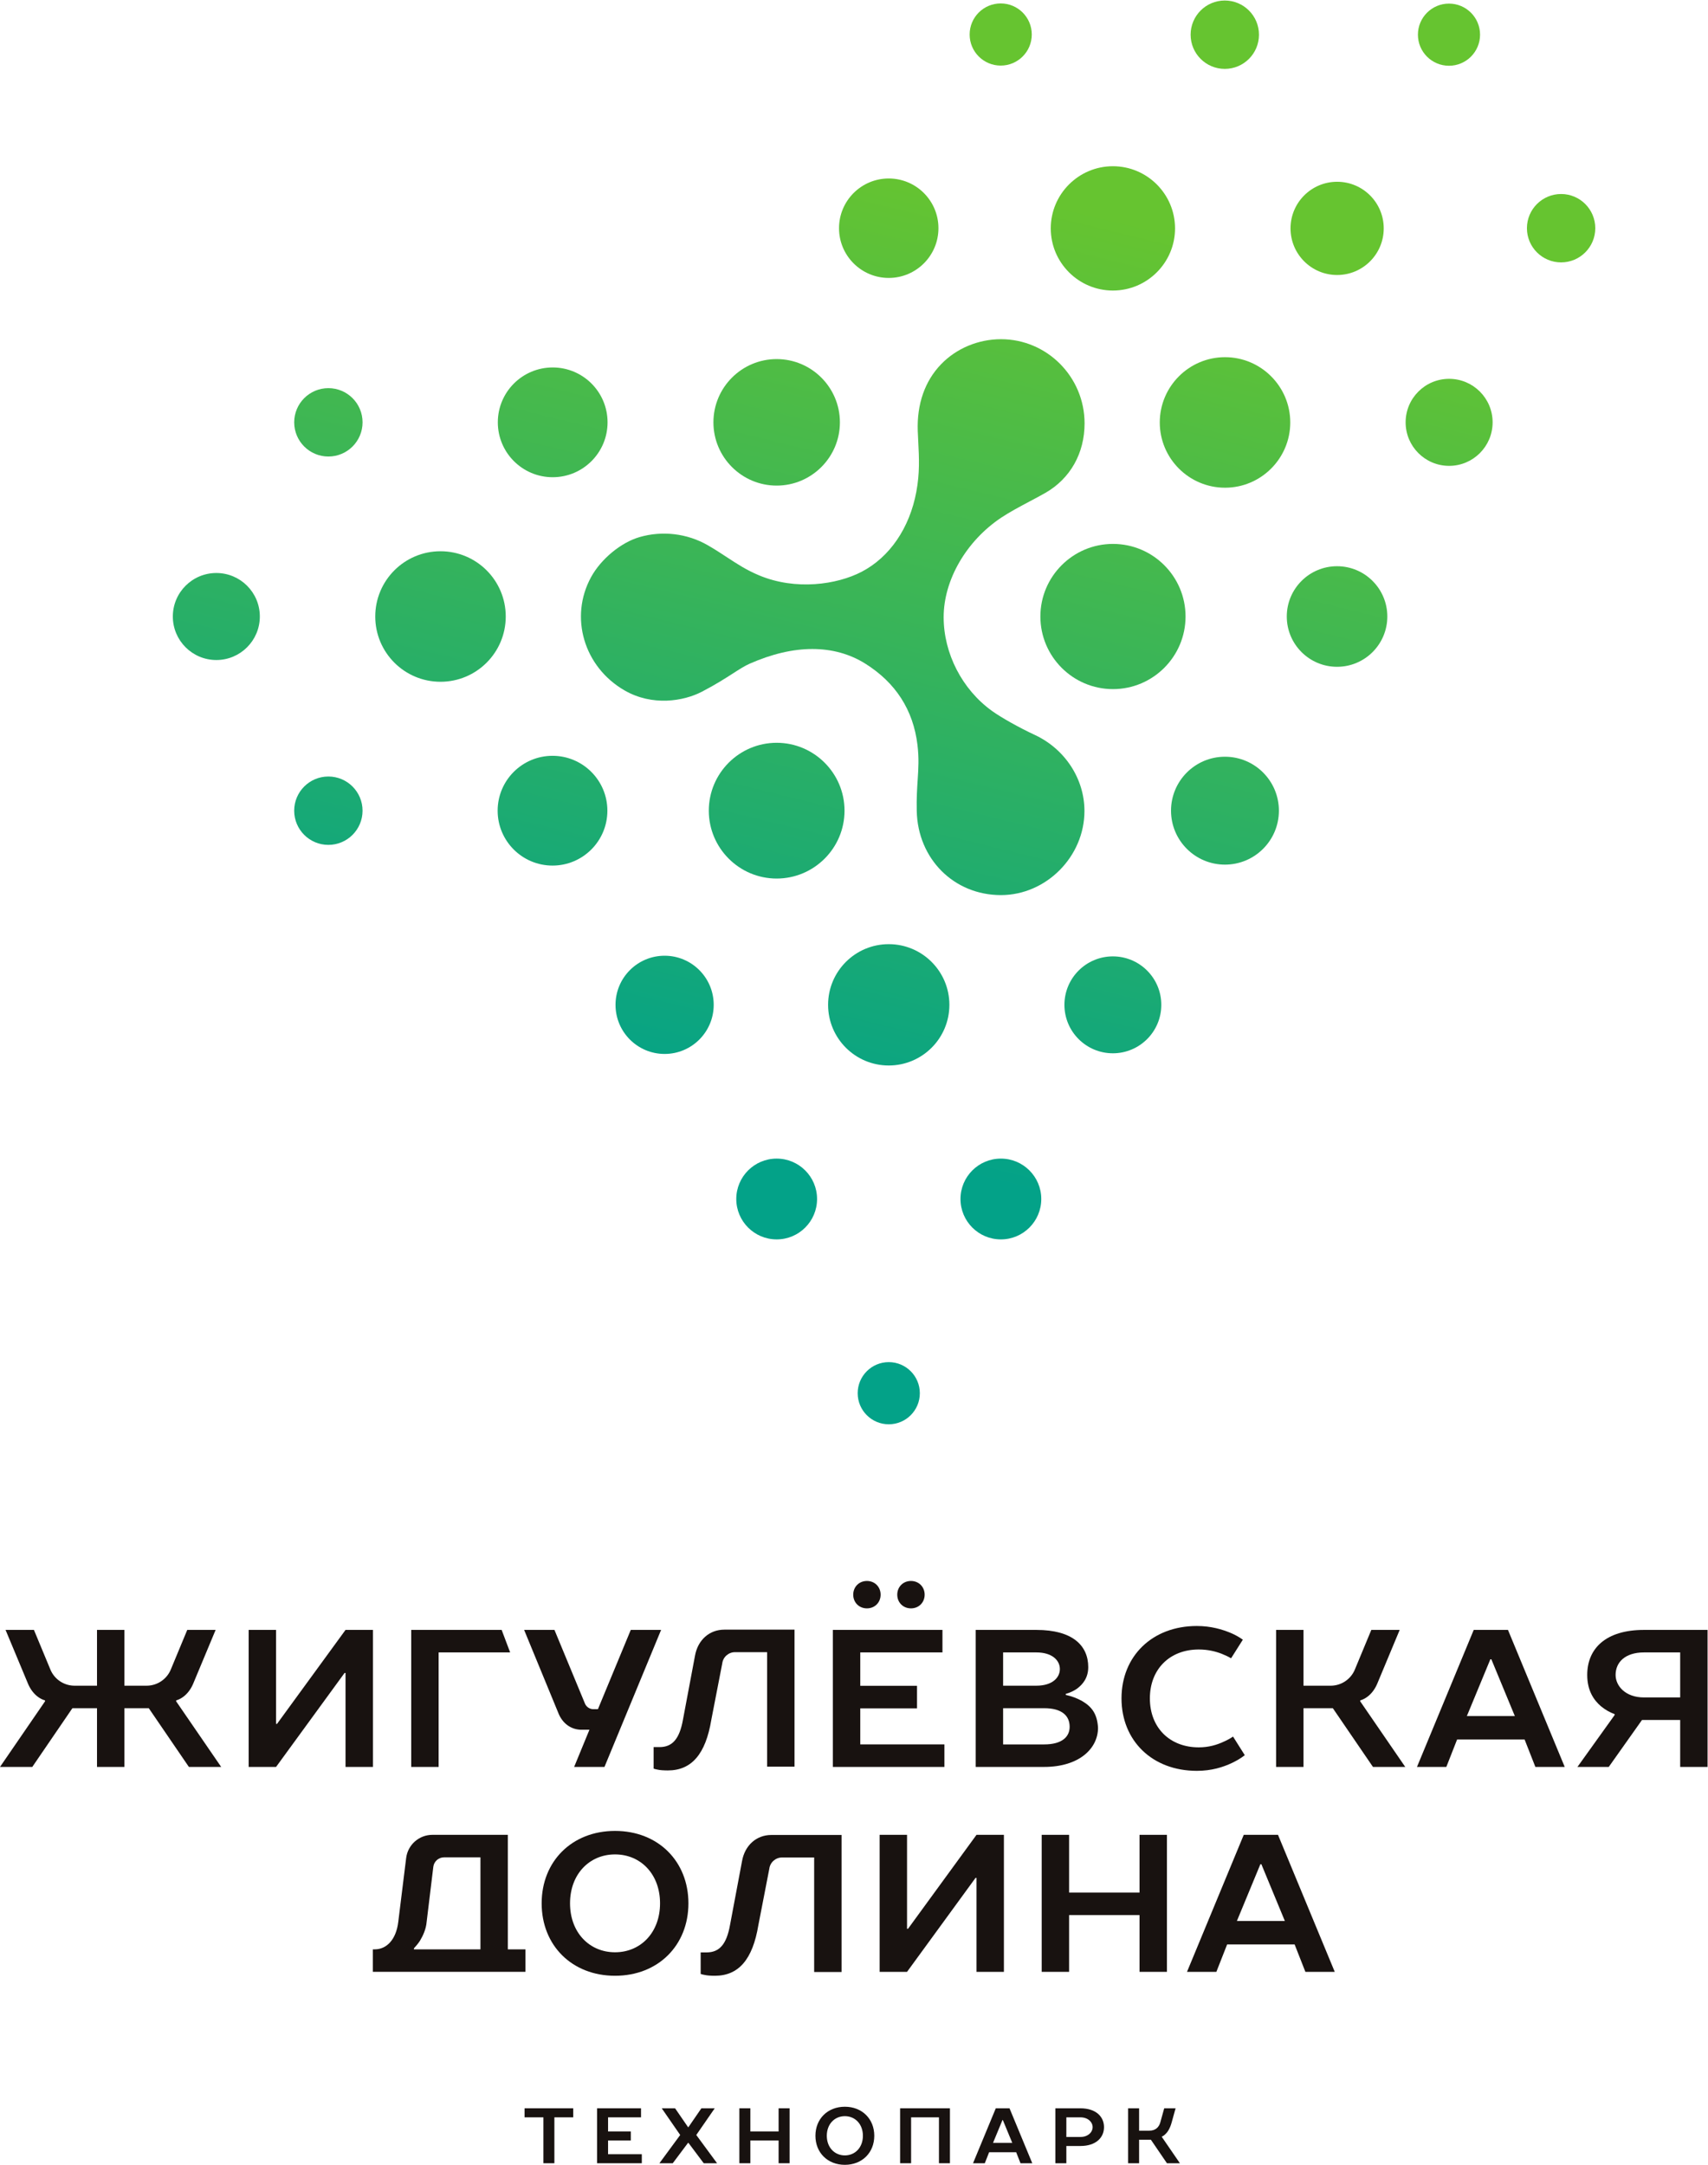 <svg xmlns="http://www.w3.org/2000/svg" viewBox="0 0 270.413 342.64" height="342.64" width="270.413" xml:space="preserve" id="svg2" version="1.1"><defs id="defs6"><linearGradient id="linearGradient26" spreadMethod="pad" gradientTransform="scale(1149.477 -1149.477) rotate(-76.396 -.327 -1.005)" gradientUnits="userSpaceOnUse" y2="0" x2="1" y1="0" x1="0"><stop id="stop22" offset="0" stop-opacity="1" stop-color="#03a288"/><stop id="stop24" offset="1" stop-opacity="1" stop-color="#66c430"/></linearGradient><linearGradient id="linearGradient42" spreadMethod="pad" gradientTransform="scale(1149.477 -1149.477) rotate(-76.396 -.059 -1.216)" gradientUnits="userSpaceOnUse" y2="0" x2="1" y1="0" x1="0"><stop id="stop38" offset="0" stop-opacity="1" stop-color="#03a288"/><stop id="stop40" offset="1" stop-opacity="1" stop-color="#66c430"/></linearGradient><linearGradient id="linearGradient58" spreadMethod="pad" gradientTransform="scale(1149.477 -1149.477) rotate(-76.396 -.714 -.7)" gradientUnits="userSpaceOnUse" y2="0" x2="1" y1="0" x1="0"><stop id="stop54" offset="0" stop-opacity="1" stop-color="#03a288"/><stop id="stop56" offset="1" stop-opacity="1" stop-color="#66c430"/></linearGradient><linearGradient id="linearGradient74" spreadMethod="pad" gradientTransform="scale(1149.477 -1149.477) rotate(-76.396 -.368 -.972)" gradientUnits="userSpaceOnUse" y2="0" x2="1" y1="0" x1="0"><stop id="stop70" offset="0" stop-opacity="1" stop-color="#03a288"/><stop id="stop72" offset="1" stop-opacity="1" stop-color="#66c430"/></linearGradient><linearGradient id="linearGradient90" spreadMethod="pad" gradientTransform="scale(1149.477 -1149.477) rotate(-76.396 -.267 -1.052)" gradientUnits="userSpaceOnUse" y2="0" x2="1" y1="0" x1="0"><stop id="stop86" offset="0" stop-opacity="1" stop-color="#03a288"/><stop id="stop88" offset="1" stop-opacity="1" stop-color="#66c430"/></linearGradient><linearGradient id="linearGradient106" spreadMethod="pad" gradientTransform="scale(1149.477 -1149.477) rotate(-76.396 -.165 -1.132)" gradientUnits="userSpaceOnUse" y2="0" x2="1" y1="0" x1="0"><stop id="stop102" offset="0" stop-opacity="1" stop-color="#03a288"/><stop id="stop104" offset="1" stop-opacity="1" stop-color="#66c430"/></linearGradient><linearGradient id="linearGradient122" spreadMethod="pad" gradientTransform="scale(1149.477 -1149.477) rotate(-76.396 -.673 -.733)" gradientUnits="userSpaceOnUse" y2="0" x2="1" y1="0" x1="0"><stop id="stop118" offset="0" stop-opacity="1" stop-color="#03a288"/><stop id="stop120" offset="1" stop-opacity="1" stop-color="#66c430"/></linearGradient><linearGradient id="linearGradient138" spreadMethod="pad" gradientTransform="scale(1149.477 -1149.477) rotate(-76.396 -.613 -.78)" gradientUnits="userSpaceOnUse" y2="0" x2="1" y1="0" x1="0"><stop id="stop134" offset="0" stop-opacity="1" stop-color="#03a288"/><stop id="stop136" offset="1" stop-opacity="1" stop-color="#66c430"/></linearGradient><linearGradient id="linearGradient154" spreadMethod="pad" gradientTransform="scale(1149.477 -1149.477) rotate(-76.396 -.345 -.99)" gradientUnits="userSpaceOnUse" y2="0" x2="1" y1="0" x1="0"><stop id="stop150" offset="0" stop-opacity="1" stop-color="#03a288"/><stop id="stop152" offset="1" stop-opacity="1" stop-color="#66c430"/></linearGradient><linearGradient id="linearGradient170" spreadMethod="pad" gradientTransform="scale(1149.477 -1149.477) rotate(-76.396 -.571 -.812)" gradientUnits="userSpaceOnUse" y2="0" x2="1" y1="0" x1="0"><stop id="stop166" offset="0" stop-opacity="1" stop-color="#03a288"/><stop id="stop168" offset="1" stop-opacity="1" stop-color="#66c430"/></linearGradient><linearGradient id="linearGradient186" spreadMethod="pad" gradientTransform="scale(1149.477 -1149.477) rotate(-76.396 -.225 -1.085)" gradientUnits="userSpaceOnUse" y2="0" x2="1" y1="0" x1="0"><stop id="stop182" offset="0" stop-opacity="1" stop-color="#03a288"/><stop id="stop184" offset="1" stop-opacity="1" stop-color="#66c430"/></linearGradient><linearGradient id="linearGradient202" spreadMethod="pad" gradientTransform="scale(1149.477 -1149.477) rotate(-76.396 -.142 -1.15)" gradientUnits="userSpaceOnUse" y2="0" x2="1" y1="0" x1="0"><stop id="stop198" offset="0" stop-opacity="1" stop-color="#03a288"/><stop id="stop200" offset="1" stop-opacity="1" stop-color="#66c430"/></linearGradient><linearGradient id="linearGradient218" spreadMethod="pad" gradientTransform="scale(1149.477 -1149.477) rotate(-76.396 -.1 -1.183)" gradientUnits="userSpaceOnUse" y2="0" x2="1" y1="0" x1="0"><stop id="stop214" offset="0" stop-opacity="1" stop-color="#03a288"/><stop id="stop216" offset="1" stop-opacity="1" stop-color="#66c430"/></linearGradient><linearGradient id="linearGradient234" spreadMethod="pad" gradientTransform="scale(1149.477 -1149.477) rotate(-76.396 -.202 -1.103)" gradientUnits="userSpaceOnUse" y2="0" x2="1" y1="0" x1="0"><stop id="stop230" offset="0" stop-opacity="1" stop-color="#03a288"/><stop id="stop232" offset="1" stop-opacity="1" stop-color="#66c430"/></linearGradient><linearGradient id="linearGradient250" spreadMethod="pad" gradientTransform="scale(1149.477 -1149.477) rotate(-76.396 -.387 -.958)" gradientUnits="userSpaceOnUse" y2="0" x2="1" y1="0" x1="0"><stop id="stop246" offset="0" stop-opacity="1" stop-color="#03a288"/><stop id="stop248" offset="1" stop-opacity="1" stop-color="#66c430"/></linearGradient><linearGradient id="linearGradient266" spreadMethod="pad" gradientTransform="scale(1149.477 -1149.477) rotate(-76.396 0 -1.263)" gradientUnits="userSpaceOnUse" y2="0" x2="1" y1="0" x1="0"><stop id="stop262" offset="0" stop-opacity="1" stop-color="#03a288"/><stop id="stop264" offset="1" stop-opacity="1" stop-color="#66c430"/></linearGradient><linearGradient id="linearGradient282" spreadMethod="pad" gradientTransform="scale(1149.477 -1149.477) rotate(-76.396 -.04 -1.23)" gradientUnits="userSpaceOnUse" y2="0" x2="1" y1="0" x1="0"><stop id="stop278" offset="0" stop-opacity="1" stop-color="#03a288"/><stop id="stop280" offset="1" stop-opacity="1" stop-color="#66c430"/></linearGradient><linearGradient id="linearGradient298" spreadMethod="pad" gradientTransform="scale(1149.477 -1149.477) rotate(-76.396 -.082 -1.197)" gradientUnits="userSpaceOnUse" y2="0" x2="1" y1="0" x1="0"><stop id="stop294" offset="0" stop-opacity="1" stop-color="#03a288"/><stop id="stop296" offset="1" stop-opacity="1" stop-color="#66c430"/></linearGradient><linearGradient id="linearGradient314" spreadMethod="pad" gradientTransform="matrix(270.361 1117.23 1117.23 -270.361 1192.43 1162)" gradientUnits="userSpaceOnUse" y2="0" x2="1" y1="0" x1="0"><stop id="stop310" offset="0" stop-opacity="1" stop-color="#03a288"/><stop id="stop312" offset="1" stop-opacity="1" stop-color="#66c430"/></linearGradient><linearGradient id="linearGradient330" spreadMethod="pad" gradientTransform="scale(1149.477 -1149.477) rotate(-76.396 -.53 -.845)" gradientUnits="userSpaceOnUse" y2="0" x2="1" y1="0" x1="0"><stop id="stop326" offset="0" stop-opacity="1" stop-color="#03a288"/><stop id="stop328" offset="1" stop-opacity="1" stop-color="#66c430"/></linearGradient><linearGradient id="linearGradient346" spreadMethod="pad" gradientTransform="scale(1149.477 -1149.477) rotate(-76.396 -.47 -.892)" gradientUnits="userSpaceOnUse" y2="0" x2="1" y1="0" x1="0"><stop id="stop342" offset="0" stop-opacity="1" stop-color="#03a288"/><stop id="stop344" offset="1" stop-opacity="1" stop-color="#66c430"/></linearGradient><linearGradient id="linearGradient362" spreadMethod="pad" gradientTransform="scale(1149.477 -1149.477) rotate(-76.396 .042 -1.295)" gradientUnits="userSpaceOnUse" y2="0" x2="1" y1="0" x1="0"><stop id="stop358" offset="0" stop-opacity="1" stop-color="#03a288"/><stop id="stop360" offset="1" stop-opacity="1" stop-color="#66c430"/></linearGradient><linearGradient id="linearGradient378" spreadMethod="pad" gradientTransform="scale(1149.477 -1149.477) rotate(-76.396 -.306 -1.021)" gradientUnits="userSpaceOnUse" y2="0" x2="1" y1="0" x1="0"><stop id="stop374" offset="0" stop-opacity="1" stop-color="#03a288"/><stop id="stop376" offset="1" stop-opacity="1" stop-color="#66c430"/></linearGradient><linearGradient id="linearGradient394" spreadMethod="pad" gradientTransform="scale(1149.477 -1149.477) rotate(-76.396 -.304 -1.023)" gradientUnits="userSpaceOnUse" y2="0" x2="1" y1="0" x1="0"><stop id="stop390" offset="0" stop-opacity="1" stop-color="#03a288"/><stop id="stop392" offset="1" stop-opacity="1" stop-color="#66c430"/></linearGradient><linearGradient id="linearGradient410" spreadMethod="pad" gradientTransform="scale(1149.477 -1149.477) rotate(-76.396 -.16 -1.136)" gradientUnits="userSpaceOnUse" y2="0" x2="1" y1="0" x1="0"><stop id="stop406" offset="0" stop-opacity="1" stop-color="#03a288"/><stop id="stop408" offset="1" stop-opacity="1" stop-color="#66c430"/></linearGradient><linearGradient id="linearGradient426" spreadMethod="pad" gradientTransform="scale(1149.477 -1149.477) rotate(-76.396 -.017 -1.248)" gradientUnits="userSpaceOnUse" y2="0" x2="1" y1="0" x1="0"><stop id="stop422" offset="0" stop-opacity="1" stop-color="#03a288"/><stop id="stop424" offset="1" stop-opacity="1" stop-color="#66c430"/></linearGradient><linearGradient id="linearGradient442" spreadMethod="pad" gradientTransform="scale(1149.477 -1149.477) rotate(-76.396 .084 -1.328)" gradientUnits="userSpaceOnUse" y2="0" x2="1" y1="0" x1="0"><stop id="stop438" offset="0" stop-opacity="1" stop-color="#03a288"/><stop id="stop440" offset="1" stop-opacity="1" stop-color="#66c430"/></linearGradient><clipPath id="clipPath20" clipPathUnits="userSpaceOnUse"><path id="path18" d="M1003.05 1607.88c0 44.44-36.155 80.6-80.597 80.6-44.441 0-80.601-36.16-80.601-80.6s36.16-80.6 80.601-80.6c44.442 0 80.597 36.16 80.597 80.6z"/></clipPath><clipPath id="clipPath36" clipPathUnits="userSpaceOnUse"><path id="path34" d="M1588.12 2243.92c30.57 0 55.35 24.78 55.35 55.35s-24.78 55.35-55.35 55.35-55.35-24.78-55.35-55.35 24.78-55.35 55.35-55.35z"/></clipPath><clipPath id="clipPath52" clipPathUnits="userSpaceOnUse"><path id="path50" d="M256.941 1890.08c-28.535 0-51.664-23.13-51.664-51.66 0-28.53 23.129-51.66 51.664-51.66 28.532 0 51.661 23.13 51.661 51.66 0 28.53-23.129 51.66-51.661 51.66z"/></clipPath><clipPath id="clipPath68" clipPathUnits="userSpaceOnUse"><path id="path66" d="M789.367 1435.64c-32.203 0-58.308-26.11-58.308-58.31s26.105-58.31 58.308-58.31 58.305 26.11 58.305 58.31-26.102 58.31-58.305 58.31z"/></clipPath><clipPath id="clipPath84" clipPathUnits="userSpaceOnUse"><path id="path82" d="M922.453 1194.76c-26.492 0-47.973-21.48-47.973-47.97s21.481-47.97 47.973-47.97c26.492 0 47.973 21.48 47.973 47.97s-21.481 47.97-47.973 47.97z"/></clipPath><clipPath id="clipPath100" clipPathUnits="userSpaceOnUse"><path id="path98" d="M1055.59 953.102c-20.38 0-36.91-16.532-36.91-36.911 0-20.382 16.53-36.902 36.91-36.902 20.38 0 36.9 16.52 36.9 36.902 0 20.379-16.52 36.911-36.9 36.911z"/></clipPath><clipPath id="clipPath116" clipPathUnits="userSpaceOnUse"><path id="path114" d="M390.023 2109.57c-22.418 0-40.593-18.17-40.593-40.59s18.175-40.59 40.593-40.59c22.418 0 40.59 18.17 40.59 40.59s-18.172 40.59-40.59 40.59z"/></clipPath><clipPath id="clipPath132" clipPathUnits="userSpaceOnUse"><path id="path130" d="M390.008 1648.44c-22.418 0-40.594-18.17-40.594-40.59s18.176-40.59 40.594-40.59c22.418 0 40.59 18.17 40.59 40.59s-18.172 40.59-40.59 40.59z"/></clipPath><clipPath id="clipPath148" clipPathUnits="userSpaceOnUse"><path id="path146" d="M1055.56 2240.44c32.6 0 59.04 26.44 59.04 59.04 0 32.61-26.44 59.04-59.04 59.04-32.61 0-59.044-26.43-59.044-59.04 0-32.6 26.434-59.04 59.044-59.04z"/></clipPath><clipPath id="clipPath164" clipPathUnits="userSpaceOnUse"><path id="path162" d="M523.184 1915.91c-42.801 0-77.493-34.69-77.493-77.49s34.692-77.49 77.493-77.49c42.793 0 77.492 34.69 77.492 77.49s-34.699 77.49-77.492 77.49z"/></clipPath><clipPath id="clipPath180" clipPathUnits="userSpaceOnUse"><path id="path178" d="M1055.56 1449.37c-39.78 0-72.025-32.25-72.025-72.03s32.245-72.03 72.025-72.03c39.78 0 72.03 32.25 72.03 72.03s-32.25 72.03-72.03 72.03z"/></clipPath><clipPath id="clipPath196" clipPathUnits="userSpaceOnUse"><path id="path194" d="M1235.67 1838.42c0-47.54 38.67-86.21 86.2-86.21 47.54 0 86.21 38.67 86.21 86.21 0 47.53-38.67 86.2-86.21 86.2-47.53 0-86.2-38.67-86.2-86.2z"/></clipPath><clipPath id="clipPath212" clipPathUnits="userSpaceOnUse"><path id="path210" d="M1454.96 1991.35c42.73 0 77.49 34.76 77.49 77.49s-34.76 77.5-77.49 77.5-77.49-34.77-77.49-77.5 34.76-77.49 77.49-77.49z"/></clipPath><clipPath id="clipPath228" clipPathUnits="userSpaceOnUse"><path id="path226" d="M1321.8 2225.47c40.7 0 73.8 33.1 73.8 73.8 0 40.7-33.1 73.8-73.8 73.8-40.7 0-73.8-33.1-73.8-73.8 0-40.7 33.1-73.8 73.8-73.8z"/></clipPath><clipPath id="clipPath244" clipPathUnits="userSpaceOnUse"><path id="path242" d="M922.445 1993.86c41.418 0 75.114 33.69 75.114 75.11s-33.696 75.11-75.114 75.11c-41.418 0-75.109-33.69-75.109-75.11s33.691-75.11 75.109-75.11z"/></clipPath><clipPath id="clipPath260" clipPathUnits="userSpaceOnUse"><path id="path258" d="M1588.03 1898.13c-32.98 0-59.71-26.74-59.71-59.71 0-32.98 26.73-59.71 59.71-59.71 32.97 0 59.7 26.73 59.7 59.71 0 32.97-26.73 59.71-59.7 59.71z"/></clipPath><clipPath id="clipPath276" clipPathUnits="userSpaceOnUse"><path id="path274" d="M1454.9 1671.93c-35.39 0-64.07-28.68-64.07-64.06s28.68-64.06 64.07-64.06c35.37 0 64.06 28.68 64.06 64.06s-28.69 64.06-64.06 64.06z"/></clipPath><clipPath id="clipPath292" clipPathUnits="userSpaceOnUse"><path id="path290" d="M1321.76 1434.86c-31.77 0-57.53-25.76-57.53-57.53 0-31.78 25.76-57.53 57.53-57.53 31.78 0 57.53 25.75 57.53 57.53 0 31.77-25.75 57.53-57.53 57.53z"/></clipPath><clipPath id="clipPath308" clipPathUnits="userSpaceOnUse"><path id="path306" d="M1188.75 1194.76c-26.49 0-47.97-21.48-47.97-47.97 0-26.5 21.48-47.97 47.97-47.97 26.5 0 47.97 21.47 47.97 47.97 0 26.49-21.47 47.97-47.97 47.97z"/></clipPath><clipPath id="clipPath324" clipPathUnits="userSpaceOnUse"><path id="path322" d="M656.43 2003.81c35.988 0 65.168 29.18 65.168 65.17s-29.18 65.16-65.168 65.16c-35.992 0-65.164-29.17-65.164-65.16 0-35.99 29.172-65.17 65.164-65.17z"/></clipPath><clipPath id="clipPath340" clipPathUnits="userSpaceOnUse"><path id="path338" d="M656.227 1673.02c-35.989 0-65.168-29.18-65.168-65.17s29.179-65.17 65.168-65.17c35.992 0 65.164 29.18 65.164 65.17s-29.172 65.17-65.164 65.17z"/></clipPath><clipPath id="clipPath356" clipPathUnits="userSpaceOnUse"><path id="path354" d="M1721.13 2120.63c-28.53 0-51.66-23.13-51.66-51.67 0-28.53 23.13-51.66 51.66-51.66 28.53 0 51.66 23.13 51.66 51.66 0 28.54-23.13 51.67-51.66 51.67z"/></clipPath><clipPath id="clipPath372" clipPathUnits="userSpaceOnUse"><path id="path370" d="M1228.84 1697.91c-18.11 8.4-39.94 20.65-50.77 28.48-35.34 25.52-57.29 68.14-57.29 111.24 0 44.11 26.88 90.53 68.49 118.25 9.69 6.46 21.92 12.96 33.75 19.25 6.87 3.64 13.2 7 18.71 10.16 29.5 16.96 46.42 47.01 46.42 82.47 0 55.1-44.52 99.93-99.24 99.93-26.99 0-52.94-10.84-71.2-29.75-19.22-19.9-28.8-47.28-27.69-79.16.16-4.3.38-8.49.59-12.64.99-19.43 1.9-37.19-2.28-59.64-8.02-43.07-31.71-77.69-65-94.99-29.248-15.22-78.264-22.44-121.814-4.2-14.985 6.28-26.184 13.64-38.043 21.43-7.067 4.64-14.356 9.43-23.118 14.45-24.289 13.9-53.738 17.38-80.761 9.53-22.082-6.42-45.746-25.95-57.547-47.48-26.039-47.56-8.602-106.67 39.695-134.55 33.094-19.1 70.102-12.83 91.727-1.65 16.347 8.47 27.785 15.83 36.976 21.74 7.496 4.83 13.871 8.94 20.035 11.66 26.211 11.54 51.211 17.39 74.301 17.39 23.297 0 44.449-5.83 62.859-17.33 36.15-22.61 57.02-55.07 62.03-96.48 1.91-15.87 1.15-27.76.25-41.53-.67-10.27-1.43-21.77-1.1-36.88 1.19-57 44.17-99.98 99.99-99.98 53.77 0 99.2 45.75 99.2 99.91 0 38.23-23.23 73.7-59.17 90.37z"/></clipPath><clipPath id="clipPath388" clipPathUnits="userSpaceOnUse"><path id="path386" d="M1188.55 2492.57c20.38 0 36.9 16.52 36.9 36.9s-16.52 36.9-36.9 36.9-36.9-16.52-36.9-36.9 16.52-36.9 36.9-36.9z"/></clipPath><clipPath id="clipPath404" clipPathUnits="userSpaceOnUse"><path id="path402" d="M1454.7 2488.65c22.42 0 40.59 18.17 40.59 40.59s-18.17 40.59-40.59 40.59-40.59-18.17-40.59-40.59 18.17-40.59 40.59-40.59z"/></clipPath><clipPath id="clipPath420" clipPathUnits="userSpaceOnUse"><path id="path418" d="M1720.97 2492.37c20.38 0 36.9 16.52 36.9 36.9 0 20.37-16.52 36.9-36.9 36.9s-36.9-16.53-36.9-36.9c0-20.38 16.52-36.9 36.9-36.9z"/></clipPath><clipPath id="clipPath436" clipPathUnits="userSpaceOnUse"><path id="path434" d="M1854.14 2258.89c22.41 0 40.59 18.18 40.59 40.59 0 22.42-18.18 40.6-40.59 40.6-22.42 0-40.59-18.18-40.59-40.6 0-22.41 18.17-40.59 40.59-40.59z"/></clipPath></defs><g transform="matrix(1.333 0 0 -1.333 0 342.64)" id="g10"><g transform="scale(.1)" id="g12"><g id="g14"><g clip-path="url(#clipPath20)" id="g16"><path id="path28" d="M1003.05 1607.88c0 44.44-36.155 80.6-80.597 80.6-44.441 0-80.601-36.16-80.601-80.6s36.16-80.6 80.601-80.6c44.442 0 80.597 36.16 80.597 80.6" fill="url(#linearGradient26)" fill-opacity="1" fill-rule="nonzero" stroke="none"/></g></g><g id="g30"><g clip-path="url(#clipPath36)" id="g32"><path id="path44" d="M1588.12 2243.92c30.57 0 55.35 24.78 55.35 55.35s-24.78 55.35-55.35 55.35-55.35-24.78-55.35-55.35 24.78-55.35 55.35-55.35" fill="url(#linearGradient42)" fill-opacity="1" fill-rule="nonzero" stroke="none"/></g></g><g id="g46"><g clip-path="url(#clipPath52)" id="g48"><path id="path60" d="M256.941 1890.08c-28.535 0-51.664-23.13-51.664-51.66 0-28.53 23.129-51.66 51.664-51.66 28.532 0 51.661 23.13 51.661 51.66 0 28.53-23.129 51.66-51.661 51.66" fill="url(#linearGradient58)" fill-opacity="1" fill-rule="nonzero" stroke="none"/></g></g><g id="g62"><g clip-path="url(#clipPath68)" id="g64"><path id="path76" d="M789.367 1435.64c-32.203 0-58.308-26.11-58.308-58.31s26.105-58.31 58.308-58.31 58.305 26.11 58.305 58.31-26.102 58.31-58.305 58.31" fill="url(#linearGradient74)" fill-opacity="1" fill-rule="nonzero" stroke="none"/></g></g><g id="g78"><g clip-path="url(#clipPath84)" id="g80"><path id="path92" d="M922.453 1194.76c-26.492 0-47.973-21.48-47.973-47.97s21.481-47.97 47.973-47.97c26.492 0 47.973 21.48 47.973 47.97s-21.481 47.97-47.973 47.97" fill="url(#linearGradient90)" fill-opacity="1" fill-rule="nonzero" stroke="none"/></g></g><g id="g94"><g clip-path="url(#clipPath100)" id="g96"><path id="path108" d="M1055.59 953.102c-20.38 0-36.91-16.532-36.91-36.911 0-20.382 16.53-36.902 36.91-36.902 20.38 0 36.9 16.52 36.9 36.902 0 20.379-16.52 36.911-36.9 36.911" fill="url(#linearGradient106)" fill-opacity="1" fill-rule="nonzero" stroke="none"/></g></g><g id="g110"><g clip-path="url(#clipPath116)" id="g112"><path id="path124" d="M390.023 2109.57c-22.418 0-40.593-18.17-40.593-40.59s18.175-40.59 40.593-40.59c22.418 0 40.59 18.17 40.59 40.59s-18.172 40.59-40.59 40.59" fill="url(#linearGradient122)" fill-opacity="1" fill-rule="nonzero" stroke="none"/></g></g><g id="g126"><g clip-path="url(#clipPath132)" id="g128"><path id="path140" d="M390.008 1648.44c-22.418 0-40.594-18.17-40.594-40.59s18.176-40.59 40.594-40.59c22.418 0 40.59 18.17 40.59 40.59s-18.172 40.59-40.59 40.59" fill="url(#linearGradient138)" fill-opacity="1" fill-rule="nonzero" stroke="none"/></g></g><g id="g142"><g clip-path="url(#clipPath148)" id="g144"><path id="path156" d="M1055.56 2240.44c32.6 0 59.04 26.44 59.04 59.04 0 32.61-26.44 59.04-59.04 59.04-32.61 0-59.044-26.43-59.044-59.04 0-32.6 26.434-59.04 59.044-59.04" fill="url(#linearGradient154)" fill-opacity="1" fill-rule="nonzero" stroke="none"/></g></g><g id="g158"><g clip-path="url(#clipPath164)" id="g160"><path id="path172" d="M523.184 1915.91c-42.801 0-77.493-34.69-77.493-77.49s34.692-77.49 77.493-77.49c42.793 0 77.492 34.69 77.492 77.49s-34.699 77.49-77.492 77.49" fill="url(#linearGradient170)" fill-opacity="1" fill-rule="nonzero" stroke="none"/></g></g><g id="g174"><g clip-path="url(#clipPath180)" id="g176"><path id="path188" d="M1055.56 1449.37c-39.78 0-72.025-32.25-72.025-72.03s32.245-72.03 72.025-72.03c39.78 0 72.03 32.25 72.03 72.03s-32.25 72.03-72.03 72.03" fill="url(#linearGradient186)" fill-opacity="1" fill-rule="nonzero" stroke="none"/></g></g><g id="g190"><g clip-path="url(#clipPath196)" id="g192"><path id="path204" d="M1235.67 1838.42c0-47.54 38.67-86.21 86.2-86.21 47.54 0 86.21 38.67 86.21 86.21 0 47.53-38.67 86.2-86.21 86.2-47.53 0-86.2-38.67-86.2-86.2" fill="url(#linearGradient202)" fill-opacity="1" fill-rule="nonzero" stroke="none"/></g></g><g id="g206"><g clip-path="url(#clipPath212)" id="g208"><path id="path220" d="M1454.96 1991.35c42.73 0 77.49 34.76 77.49 77.49s-34.76 77.5-77.49 77.5-77.49-34.77-77.49-77.5 34.76-77.49 77.49-77.49" fill="url(#linearGradient218)" fill-opacity="1" fill-rule="nonzero" stroke="none"/></g></g><g id="g222"><g clip-path="url(#clipPath228)" id="g224"><path id="path236" d="M1321.8 2225.47c40.7 0 73.8 33.1 73.8 73.8 0 40.7-33.1 73.8-73.8 73.8-40.7 0-73.8-33.1-73.8-73.8 0-40.7 33.1-73.8 73.8-73.8" fill="url(#linearGradient234)" fill-opacity="1" fill-rule="nonzero" stroke="none"/></g></g><g id="g238"><g clip-path="url(#clipPath244)" id="g240"><path id="path252" d="M922.445 1993.86c41.418 0 75.114 33.69 75.114 75.11s-33.696 75.11-75.114 75.11c-41.418 0-75.109-33.69-75.109-75.11s33.691-75.11 75.109-75.11" fill="url(#linearGradient250)" fill-opacity="1" fill-rule="nonzero" stroke="none"/></g></g><g id="g254"><g clip-path="url(#clipPath260)" id="g256"><path id="path268" d="M1588.03 1898.13c-32.98 0-59.71-26.74-59.71-59.71 0-32.98 26.73-59.71 59.71-59.71 32.97 0 59.7 26.73 59.7 59.71 0 32.97-26.73 59.71-59.7 59.71" fill="url(#linearGradient266)" fill-opacity="1" fill-rule="nonzero" stroke="none"/></g></g><g id="g270"><g clip-path="url(#clipPath276)" id="g272"><path id="path284" d="M1454.9 1671.93c-35.39 0-64.07-28.68-64.07-64.06s28.68-64.06 64.07-64.06c35.37 0 64.06 28.68 64.06 64.06s-28.69 64.06-64.06 64.06" fill="url(#linearGradient282)" fill-opacity="1" fill-rule="nonzero" stroke="none"/></g></g><g id="g286"><g clip-path="url(#clipPath292)" id="g288"><path id="path300" d="M1321.76 1434.86c-31.77 0-57.53-25.76-57.53-57.53 0-31.78 25.76-57.53 57.53-57.53 31.78 0 57.53 25.75 57.53 57.53 0 31.77-25.75 57.53-57.53 57.53" fill="url(#linearGradient298)" fill-opacity="1" fill-rule="nonzero" stroke="none"/></g></g><g id="g302"><g clip-path="url(#clipPath308)" id="g304"><path id="path316" d="M1188.75 1194.76c-26.49 0-47.97-21.48-47.97-47.97 0-26.5 21.48-47.97 47.97-47.97 26.5 0 47.97 21.47 47.97 47.97 0 26.49-21.47 47.97-47.97 47.97" fill="url(#linearGradient314)" fill-opacity="1" fill-rule="nonzero" stroke="none"/></g></g><g id="g318"><g clip-path="url(#clipPath324)" id="g320"><path id="path332" d="M656.43 2003.81c35.988 0 65.168 29.18 65.168 65.17s-29.18 65.16-65.168 65.16c-35.992 0-65.164-29.17-65.164-65.16 0-35.99 29.172-65.17 65.164-65.17" fill="url(#linearGradient330)" fill-opacity="1" fill-rule="nonzero" stroke="none"/></g></g><g id="g334"><g clip-path="url(#clipPath340)" id="g336"><path id="path348" d="M656.227 1673.02c-35.989 0-65.168-29.18-65.168-65.17s29.179-65.17 65.168-65.17c35.992 0 65.164 29.18 65.164 65.17s-29.172 65.17-65.164 65.17" fill="url(#linearGradient346)" fill-opacity="1" fill-rule="nonzero" stroke="none"/></g></g><g id="g350"><g clip-path="url(#clipPath356)" id="g352"><path id="path364" d="M1721.13 2120.63c-28.53 0-51.66-23.13-51.66-51.67 0-28.53 23.13-51.66 51.66-51.66 28.53 0 51.66 23.13 51.66 51.66 0 28.54-23.13 51.67-51.66 51.67" fill="url(#linearGradient362)" fill-opacity="1" fill-rule="nonzero" stroke="none"/></g></g><g id="g366"><g clip-path="url(#clipPath372)" id="g368"><path id="path380" d="M1228.84 1697.91c-18.11 8.4-39.94 20.65-50.77 28.48-35.34 25.52-57.29 68.14-57.29 111.24 0 44.11 26.88 90.53 68.49 118.25 9.69 6.46 21.92 12.96 33.75 19.25 6.87 3.64 13.2 7 18.71 10.16 29.5 16.96 46.42 47.01 46.42 82.47 0 55.1-44.52 99.93-99.24 99.93-26.99 0-52.94-10.84-71.2-29.75-19.22-19.9-28.8-47.28-27.69-79.16.16-4.3.38-8.49.59-12.64.99-19.43 1.9-37.19-2.28-59.64-8.02-43.07-31.71-77.69-65-94.99-29.248-15.22-78.264-22.44-121.814-4.2-14.985 6.28-26.184 13.64-38.043 21.43-7.067 4.64-14.356 9.43-23.118 14.45-24.289 13.9-53.738 17.38-80.761 9.53-22.082-6.42-45.746-25.95-57.547-47.48-26.039-47.56-8.602-106.67 39.695-134.55 33.094-19.1 70.102-12.83 91.727-1.65 16.347 8.47 27.785 15.83 36.976 21.74 7.496 4.83 13.871 8.94 20.035 11.66 26.211 11.54 51.211 17.39 74.301 17.39 23.297 0 44.449-5.83 62.859-17.33 36.15-22.61 57.02-55.07 62.03-96.48 1.91-15.87 1.15-27.76.25-41.53-.67-10.27-1.43-21.77-1.1-36.88 1.19-57 44.17-99.98 99.99-99.98 53.77 0 99.2 45.75 99.2 99.91 0 38.23-23.23 73.7-59.17 90.37" fill="url(#linearGradient378)" fill-opacity="1" fill-rule="nonzero" stroke="none"/></g></g><g id="g382"><g clip-path="url(#clipPath388)" id="g384"><path id="path396" d="M1188.55 2492.57c20.38 0 36.9 16.52 36.9 36.9s-16.52 36.9-36.9 36.9-36.9-16.52-36.9-36.9 16.52-36.9 36.9-36.9" fill="url(#linearGradient394)" fill-opacity="1" fill-rule="nonzero" stroke="none"/></g></g><g id="g398"><g clip-path="url(#clipPath404)" id="g400"><path id="path412" d="M1454.7 2488.65c22.42 0 40.59 18.17 40.59 40.59s-18.17 40.59-40.59 40.59-40.59-18.17-40.59-40.59 18.17-40.59 40.59-40.59" fill="url(#linearGradient410)" fill-opacity="1" fill-rule="nonzero" stroke="none"/></g></g><g id="g414"><g clip-path="url(#clipPath420)" id="g416"><path id="path428" d="M1720.97 2492.37c20.38 0 36.9 16.52 36.9 36.9 0 20.37-16.52 36.9-36.9 36.9s-36.9-16.53-36.9-36.9c0-20.38 16.52-36.9 36.9-36.9" fill="url(#linearGradient426)" fill-opacity="1" fill-rule="nonzero" stroke="none"/></g></g><g id="g430"><g clip-path="url(#clipPath436)" id="g432"><path id="path444" d="M1854.14 2258.89c22.41 0 40.59 18.18 40.59 40.59 0 22.42-18.18 40.6-40.59 40.6-22.42 0-40.59-18.18-40.59-40.6 0-22.41 18.17-40.59 40.59-40.59" fill="url(#linearGradient442)" fill-opacity="1" fill-rule="nonzero" stroke="none"/></g></g><path id="path446" d="M999.523 391.66V228.969h-32.539V364.93h-38.113c-7.762 0-14.293-5.821-15.187-13.532l-12.938-66.648c-6.773-41.059-23.566-60.27-51.687-60.27-4.649 0-9.434.301-12.227 1-1.629.231-3.254.7-4.648 1.161v25.57h6.972c15.11 0 23.735 9.379 27.887 32.539l14.297 75.992c3.355 18.656 17.07 30.918 34.836 30.918h83.347" fill="#181210" fill-opacity="1" fill-rule="nonzero" stroke="none"/><path id="path448" d="M570.637 255.859h-79.024v1.161c2.551 2.789 5.11 5.812 7.2 9.07 3.492 5.801 7.207 13.711 7.906 22.308l7.929 65.422c.778 6.43 6.239 11.27 12.723 11.27h43.266zm53.449 0h-20.914V391.82h-89.633c-15.84 0-29.195-11.8-31.141-27.531l-9.382-75.891c-2.551-21.148-13.946-32.539-27.887-32.539h-2.324v-26.711h181.281v26.711" fill="#181210" fill-opacity="1" fill-rule="nonzero" stroke="none"/><path id="path450" d="M730.48 368.582c-30.445 0-53.449-23.473-53.449-58.102 0-34.628 23.004-58.109 53.449-58.109 30.45 0 53.461 23.481 53.461 58.109 0 34.629-23.011 58.102-53.461 58.102zm0 27.887c51.137 0 87.161-36.02 87.161-85.989 0-49.968-36.024-86-87.161-86-51.125 0-87.152 36.032-87.152 86 0 49.969 36.027 85.989 87.152 85.989" fill="#181210" fill-opacity="1" fill-rule="nonzero" stroke="none"/><path id="path452" d="M1044.75 229.129V391.82h32.54V280.262h1.16l81.35 111.558h32.54V229.129h-32.54v111.562h-1.16l-81.35-111.562h-32.54" fill="#181210" fill-opacity="1" fill-rule="nonzero" stroke="none"/><path id="path454" d="M1385.97 391.82V229.129h-32.54v67.402h-83.67v-67.402h-32.54V391.82h32.54v-68.558h83.67v68.558h32.54" fill="#181210" fill-opacity="1" fill-rule="nonzero" stroke="none"/><path id="path456" d="M1469.08 289.559h56.94l-27.89 67.402h-1.16zm116.21-60.43h-34.87l-12.78 32.543h-80.18l-12.78-32.543h-34.87l67.4 162.691h40.68l67.4-162.691" fill="#181210" fill-opacity="1" fill-rule="nonzero" stroke="none"/><path id="path458" d="M295.336 472.449v162.692h32.543V523.582h1.156l81.348 111.559h32.543V472.449h-32.543v111.563h-1.16l-81.344-111.563h-32.543" fill="#181210" fill-opacity="1" fill-rule="nonzero" stroke="none"/><path id="path460" d="M488.406 635.141h107.407l10.089-26.731h-84.957V472.449h-32.539v162.692" fill="#181210" fill-opacity="1" fill-rule="nonzero" stroke="none"/><path id="path462" d="M700.07 516.609h-9.332c-12.703 0-22.578 7.672-27.414 19.422l-40.824 99.11h36.023l36.192-87.352a10.958 10.958 0 0110.137-6.777h5.308l39.008 94.129h36.023l-67.257-162.692h-36.028l18.164 44.16" fill="#181210" fill-opacity="1" fill-rule="nonzero" stroke="none"/><path id="path464" d="M943.637 635.449V472.762h-32.535v135.957h-38.118c-7.761 0-14.293-5.821-15.187-13.528l-12.938-66.652c-6.773-41.059-23.566-60.258-51.687-60.258-4.649 0-9.434.289-12.227.989-1.629.23-3.254.699-4.648 1.171V496h6.973c15.109 0 23.734 9.379 27.886 32.539l14.297 75.992c3.356 18.668 17.07 30.918 34.836 30.918h83.348" fill="#181210" fill-opacity="1" fill-rule="nonzero" stroke="none"/><path id="path466" d="M1081.95 693.25c9.29 0 16.26-6.98 16.26-16.27 0-9.3-6.97-16.269-16.26-16.269-9.3 0-16.27 6.969-16.27 16.269 0 9.29 6.97 16.27 16.27 16.27zm-52.3 0c9.3 0 16.27-6.98 16.27-16.27 0-9.3-6.97-16.269-16.27-16.269-9.29 0-16.27 6.969-16.27 16.269 0 9.29 6.98 16.27 16.27 16.27zm-40.439-58.109h130.149V608.41h-97.61v-39.66h67.4v-26.73h-67.4v-42.84h99.94v-26.731H989.211v162.692" fill="#181210" fill-opacity="1" fill-rule="nonzero" stroke="none"/><path id="path468" d="M1191.41 542.18v-43h48.8c21.15 0 30.22 9.062 30.22 20.922 0 13.007-9.07 22.078-30.22 22.078zm39.51 26.718c18.59 0 27.89 9.301 27.89 19.762s-9.3 19.75-27.89 19.75h-39.51v-39.512zm-72.05 66.243h72.05c42.99 0 61.59-18.59 61.59-44.161 0-13.011-6.74-20.679-13.25-25.558-3.95-2.793-8.6-4.891-13.48-6.281v-1.161c7.21-1.628 13.48-3.949 19.29-7.21 11.62-6.731 18.13-15.329 19.06-31.829 0-24.41-22.08-46.492-64.15-46.492h-81.11v162.692" fill="#181210" fill-opacity="1" fill-rule="nonzero" stroke="none"/><path id="path470" d="M1461.47 631.66c5.58-2.328 10.46-5.121 14.65-8.14l-13.95-22.079c-3.49 2.098-7.2 3.719-11.15 5.348-7.21 2.793-16.28 5.109-27.2 5.109-34.63 0-58.1-23.468-58.1-58.097 0-34.641 23.47-58.11 58.1-58.11 11.85 0 21.62 3.02 29.05 6.508 4.42 1.86 8.14 3.949 11.62 6.281l13.95-22.089c-4.42-3.481-9.53-6.5-15.34-9.289-10.46-4.883-23.94-9.301-41.6-9.301-53.23 0-89.48 36.031-89.48 86 0 49.961 36.25 85.988 89.48 85.988 16.97 0 30.44-4.18 39.97-8.129" fill="#181210" fill-opacity="1" fill-rule="nonzero" stroke="none"/><path id="path472" d="M1615.56 550.309v1.16h.01c6.29 1.75 14.99 7.39 20.31 20.09l26.54 63.582h-33.7l-19.54-47.032a31.156 31.156 0 00-28.77-19.211h-32.25v66.243h-32.54V472.449h32.54v69.731h34.86l47.65-69.731h38.35l-53.46 77.86" fill="#181210" fill-opacity="1" fill-rule="nonzero" stroke="none"/><path id="path474" d="M1742.22 532.879h56.95l-27.89 67.402h-1.16zm116.21-60.43h-34.86l-12.78 32.543h-80.19l-12.78-32.543h-34.86l67.4 162.692h40.67l67.4-162.692" fill="#181210" fill-opacity="1" fill-rule="nonzero" stroke="none"/><path id="path476" d="M1952.56 554.961h43v53.449h-43c-22.32 0-33.7-11.621-33.7-26.73 0-13.008 11.62-26.719 33.7-26.719zm75.53 80.18V472.449h-32.53v55.781h-45.33l-39.51-55.781h-37.18l44.15 61.59v1.16c-6.04 2.09-11.38 5.352-16.26 9.301-8.6 7.43-16.27 18.59-16.27 37.18 0 31.379 22.07 53.461 67.4 53.461h75.53" fill="#181210" fill-opacity="1" fill-rule="nonzero" stroke="none"/><path id="path478" d="M209.242 550.309v1.16h.004c6.289 1.75 14.996 7.39 20.313 20.09l26.539 63.582h-33.7l-19.539-47.032a31.166 31.166 0 00-28.773-19.211h-26.324v66.243h-32.543v-66.243H88.606a31.158 31.158 0 00-28.77 19.211l-19.54 47.032H6.595l26.543-63.582c5.312-12.7 14.02-18.34 20.308-20.09h.008v-1.16L0 472.449h38.348l47.644 69.731h29.227v-69.731h32.543v69.731h28.937l47.645-69.731h38.351l-53.453 77.86" fill="#181210" fill-opacity="1" fill-rule="nonzero" stroke="none"/><path id="path480" d="M680.809 67.11V56.39h-22.364V1.872h-13.05v54.52h-22.368V67.11h57.782" fill="#181210" fill-opacity="1" fill-rule="nonzero" stroke="none"/><path id="path482" d="M709.156 67.11h52.192V56.39h-39.141V39.61h27.027V28.89h-27.027v-16.3h40.074V1.87h-53.125v65.24" fill="#181210" fill-opacity="1" fill-rule="nonzero" stroke="none"/><path id="path484" d="M799.02 1.871h-15.844l24.695 33.55-21.898 31.688h15.843l15.375-22.37h.469l15.375 22.37h15.844l-21.902-31.687 24.695-33.55h-15.844l-18.168 24.23h-.469L799.02 1.872" fill="#181210" fill-opacity="1" fill-rule="nonzero" stroke="none"/><path id="path486" d="M937.805 67.11V1.87h-13.047v27.02h-33.547V1.87H878.16v65.24h13.051v-27.5h33.547v27.5h13.047" fill="#181210" fill-opacity="1" fill-rule="nonzero" stroke="none"/><path id="path488" d="M1003.44 57.781c-12.21 0-21.436-9.41-21.436-23.289 0-13.89 9.226-23.3 21.436-23.3 12.21 0 21.43 9.41 21.43 23.3 0 13.88-9.22 23.29-21.43 23.29zm0 11.188c20.5 0 34.95-14.45 34.95-34.477C1038.39 14.45 1023.94 0 1003.44 0c-20.502 0-34.948 14.45-34.948 34.492 0 20.027 14.446 34.477 34.948 34.477" fill="#181210" fill-opacity="1" fill-rule="nonzero" stroke="none"/><path id="path490" d="M1128.25 67.11V1.87h-13.05v54.52h-33.08V1.87h-13.05v65.24h59.18" fill="#181210" fill-opacity="1" fill-rule="nonzero" stroke="none"/><path id="path492" d="M1179.44 26.102h22.83l-11.18 27.02h-.47zm46.6-24.23h-13.98l-5.13 13.05h-32.15l-5.13-13.05h-13.98l27.03 65.237h16.31l27.03-65.238" fill="#181210" fill-opacity="1" fill-rule="nonzero" stroke="none"/><path id="path494" d="M1266.51 56.39v-23.3h16.77c8.85 0 14.44 5.59 14.44 11.648 0 6.051-5.59 11.653-14.44 11.653zm16.77 10.72c18.17 0 27.96-9.79 27.96-22.372 0-12.578-9.79-22.367-27.96-22.367h-16.77v-20.5h-13.06V67.11h29.83" fill="#181210" fill-opacity="1" fill-rule="nonzero" stroke="none"/><path id="path496" d="M1382.74 67.11h13.51l-4.66-16.778c-1.95-7.184-4.84-11.473-7.36-13.8-1.4-1.403-2.8-2.423-4.29-2.981v-.461l21.44-31.219H1386l-19.1 27.961h-13.98V1.872h-13.05v65.237h13.05V40.551h12.11c7.46 0 11.46 4.187 13.05 9.781l4.66 16.777" fill="#181210" fill-opacity="1" fill-rule="nonzero" stroke="none"/></g></g></svg>